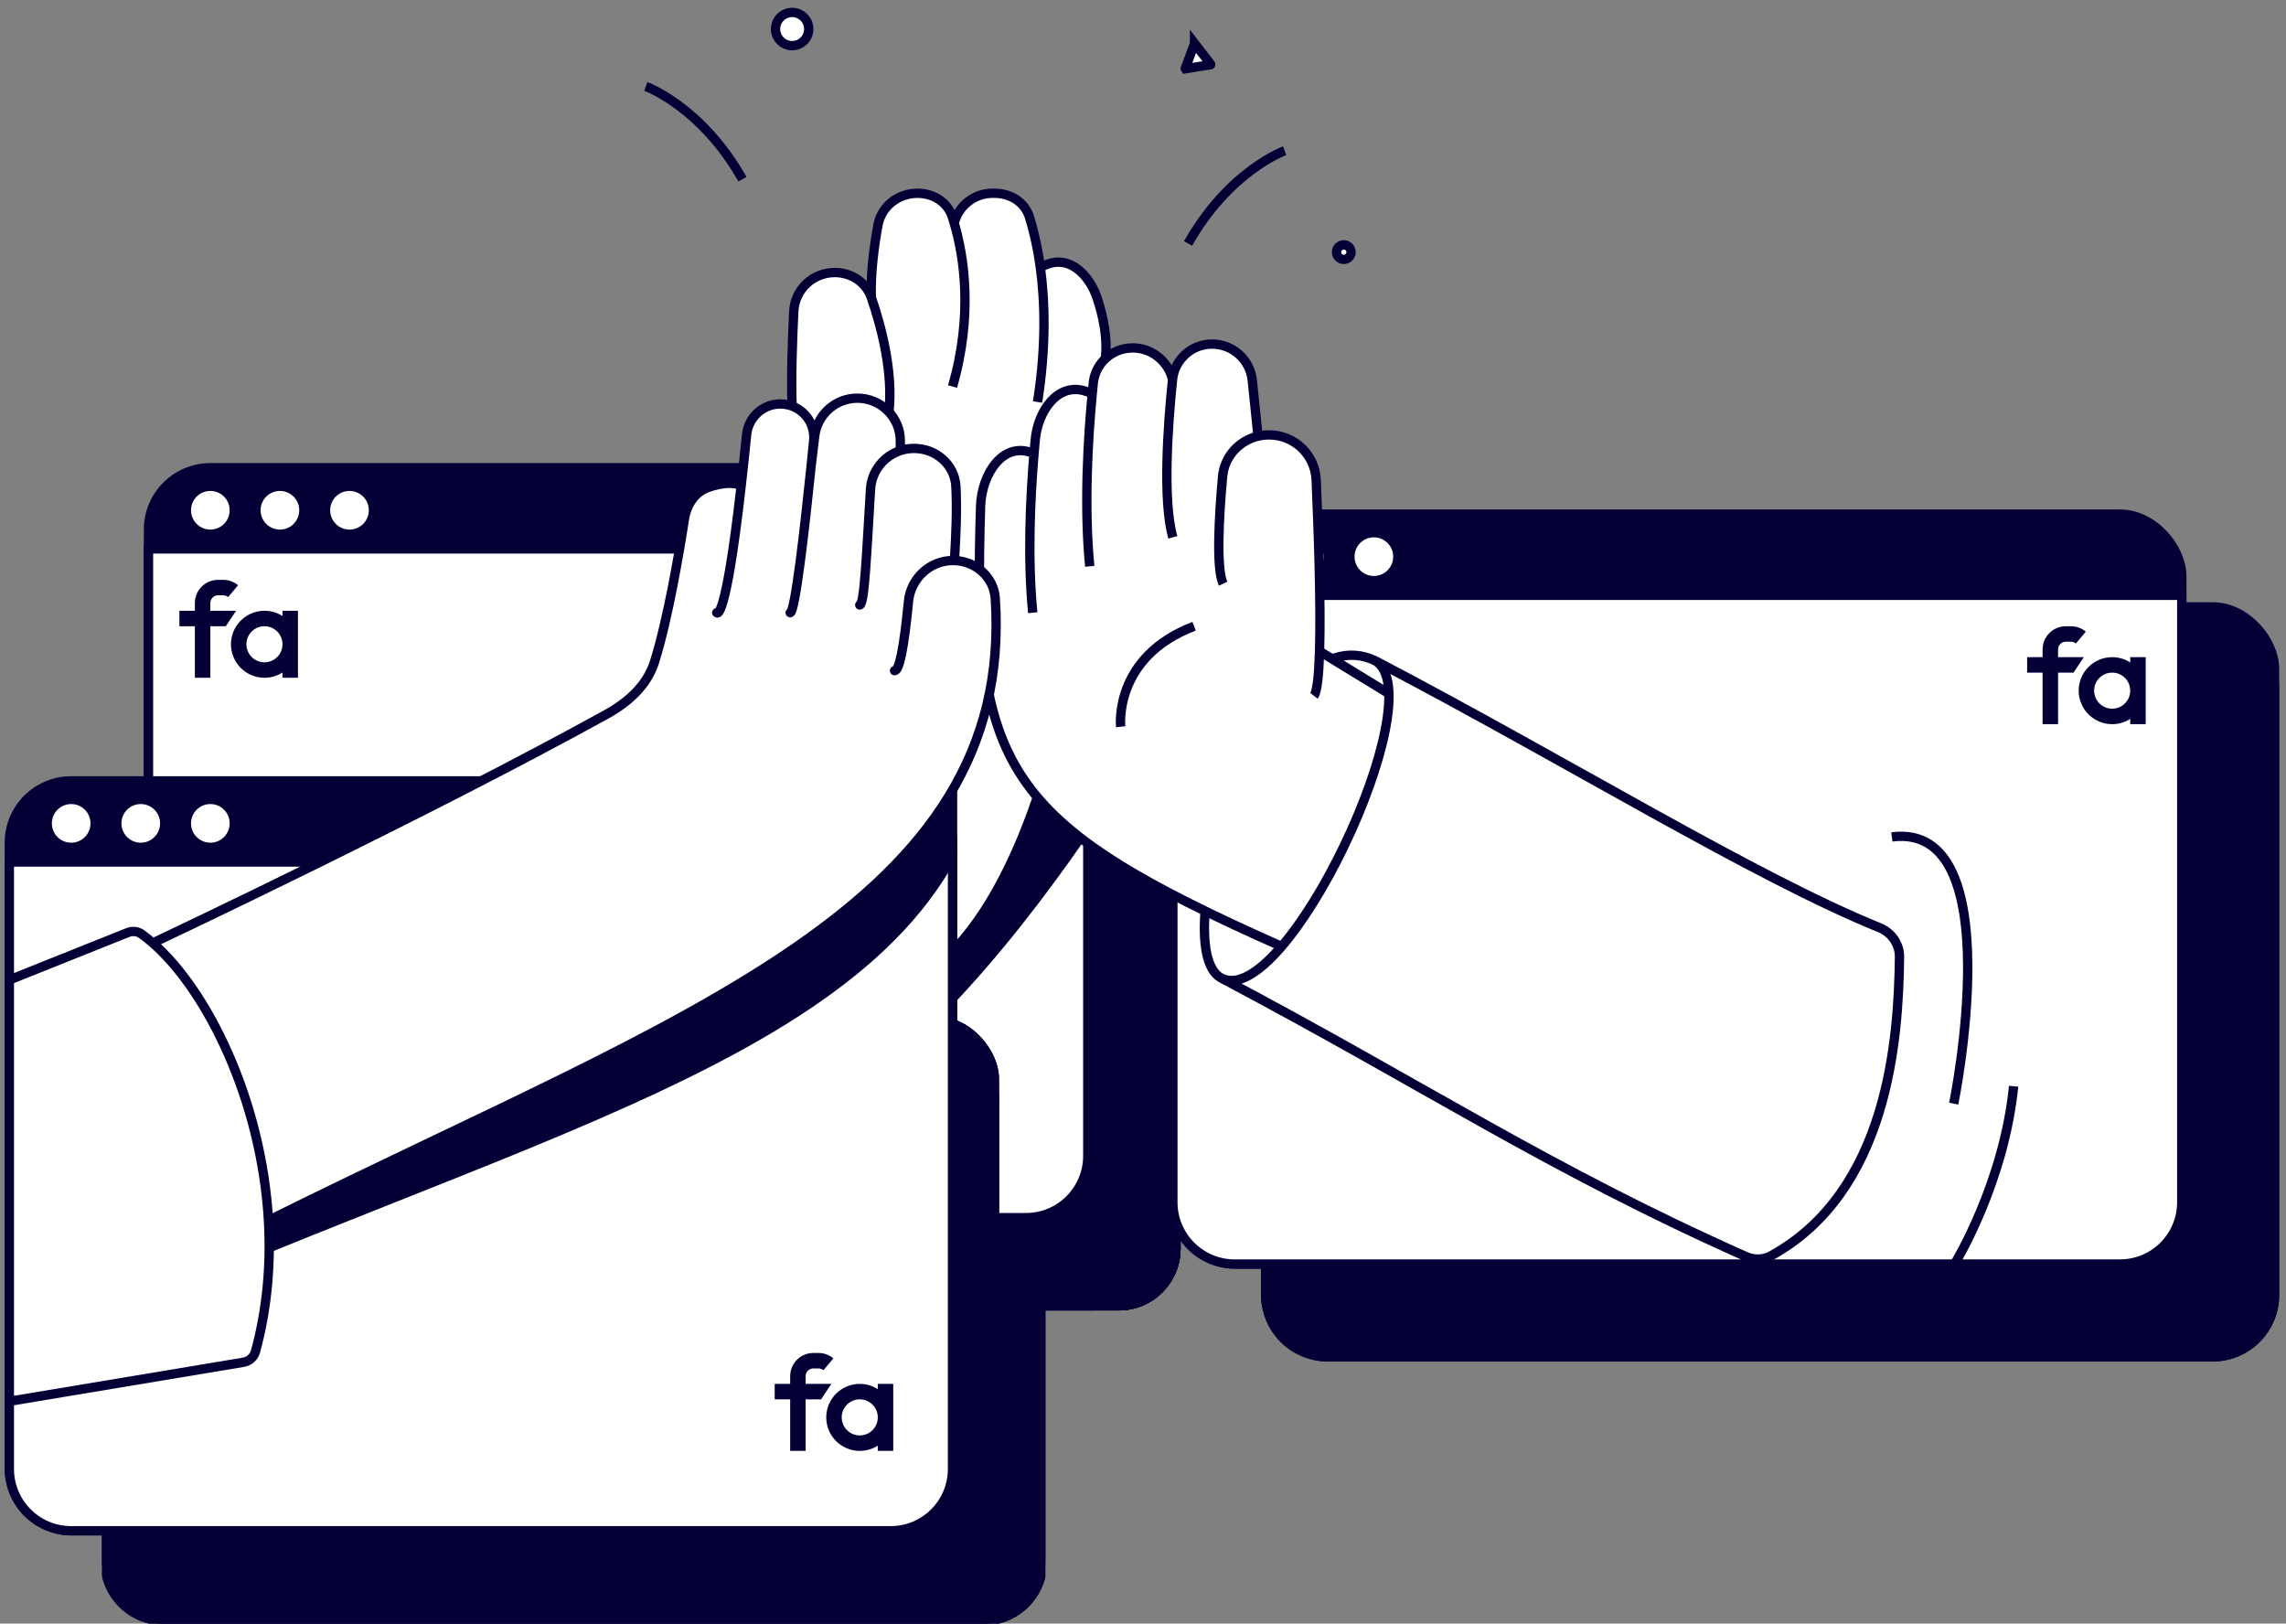 <svg width="245" height="174" viewBox="0 0 245 174" fill="none" xmlns="http://www.w3.org/2000/svg">
    <rect x="0" y="0" width="245" height="174" fill="#808080" stroke="none"/>
    <g clip-path="url(#clip0_5129_20937)">
        <rect x="10.943" y="93.629" width="101.086" height="80.371" rx="6.629" fill="#040036" stroke="#040036" stroke-width="0.414"/>
        <path d="M10.943 102.328H112.029V167.371C112.029 171.032 109.061 174 105.4 174H17.571C13.911 174 10.943 171.032 10.943 167.371V102.328Z" fill="#040036" stroke="#040036" stroke-width="0.414"/>
        <path d="M97.115 156.6C96.657 156.6 96.286 156.97 96.286 157.428V158.257H99.048L97.943 159.914H96.286L96.286 165.438H94.629L94.629 159.914H92.972V158.257H94.629V157.428C94.629 156.055 95.742 154.942 97.115 154.942H97.667C98.272 154.942 98.828 155.16 99.259 155.519L98.197 156.791C98.053 156.671 97.87 156.6 97.667 156.6H97.115Z" fill="#040036"/>
        <path fill-rule="evenodd" clip-rule="evenodd" d="M104.019 158.257H105.676V165.438H104.019V164.873C103.461 165.23 102.798 165.438 102.086 165.438C100.103 165.438 98.496 163.83 98.496 161.847C98.496 159.864 100.103 158.257 102.086 158.257C102.798 158.257 103.461 158.464 104.019 158.821V158.257ZM104.019 161.847C104.019 162.915 103.154 163.78 102.086 163.78C101.018 163.78 100.153 162.915 100.153 161.847C100.153 160.779 101.018 159.914 102.086 159.914C103.154 159.914 104.019 160.779 104.019 161.847Z" fill="#040036"/>
        <circle cx="17.571" cy="98.186" r="2.071" fill="white"/>
        <circle cx="25.029" cy="98.186" r="2.071" fill="white"/>
        <circle cx="32.486" cy="98.186" r="2.071" fill="white"/>
        <path d="M22.653 114.269C22.671 114.282 22.689 114.296 22.707 114.311C23.092 114.626 23.476 114.976 23.858 115.357C25.212 114.825 54.331 103.381 74.031 94.165C76.448 93.034 78.578 91.37 79.546 88.883C81.27 84.449 82.948 77.46 83.764 73.841C84.098 72.358 85.06 71.051 86.528 70.651C87.657 70.344 88.984 70.171 89.94 70.631L90.071 70.704C90.364 69.096 90.68 67.296 91.019 65.282C91.329 63.444 92.98 62.116 94.84 62.241C96.961 62.384 98.5 64.312 98.148 66.409C98.016 67.197 97.868 68.07 97.709 68.995L98.29 65.927C98.718 63.632 100.797 62.02 103.127 62.177C105.664 62.348 107.582 64.544 107.411 67.081L107.359 67.86L107.343 68.094C107.815 67.974 108.314 67.925 108.825 67.959C111.18 68.118 113.072 69.999 113.026 72.359C112.975 75.017 112.675 77.561 112.337 80.24C114.611 80.467 116.435 82.303 116.429 84.602C116.336 117.549 80.429 126.721 34.85 145.601L34.225 145.85C31.978 158.446 23.789 126.012 21.545 115.486C21.369 114.664 21.979 113.768 22.653 114.269Z" fill="#040036"/>
        <path d="M86.54 84.104C86.54 84.104 87.363 85.538 90.071 70.704M94.394 84.633C94.925 84.669 96.587 75.536 97.709 68.995M101.89 84.308C102.4 84.343 103.018 78.613 103.878 71.996C104.129 70.06 105.544 68.554 107.343 68.094M105.136 91.586C105.633 91.62 106.281 89.399 107.125 84.287C107.529 81.837 109.706 80.06 112.184 80.227C112.235 80.231 112.286 80.235 112.337 80.24M23.858 115.357C25.212 114.825 54.331 103.381 74.031 94.165C76.448 93.034 78.578 91.37 79.546 88.883C81.27 84.449 82.948 77.46 83.764 73.841C84.098 72.358 85.06 71.051 86.528 70.651C87.657 70.344 88.984 70.171 89.94 70.631L90.071 70.704M23.858 115.357C23.476 114.976 23.092 114.626 22.707 114.311C22.689 114.296 22.671 114.282 22.653 114.269C21.979 113.768 21.369 114.664 21.545 115.486C23.789 126.012 31.978 158.446 34.225 145.85M23.858 115.357C29.365 120.855 34.35 132.969 34.225 145.85M34.225 145.85L34.85 145.601C80.429 126.721 116.336 117.549 116.429 84.602C116.435 82.303 114.611 80.467 112.337 80.24M112.337 80.24C112.675 77.561 112.975 75.017 113.026 72.359C113.072 69.999 111.18 68.118 108.825 67.959C108.314 67.925 107.815 67.974 107.343 68.094M107.343 68.094L107.359 67.86L107.411 67.081C107.582 64.544 105.664 62.348 103.127 62.177C100.797 62.02 98.718 63.632 98.29 65.927L97.709 68.995M97.709 68.995C97.868 68.07 98.016 67.197 98.148 66.409C98.5 64.312 96.961 62.384 94.84 62.241C92.98 62.116 91.329 63.444 91.019 65.282C90.68 67.296 90.364 69.096 90.071 70.704" stroke="#040036" stroke-width="0.414" stroke-linecap="round"/>
    </g>
    <g clip-path="url(#clip1_5129_20937)">
        <rect x="25.857" y="60.071" width="100.671" height="80.371" rx="6.629" fill="#040036"/>
        <rect x="25.857" y="60.071" width="100.671" height="80.371" rx="6.629" fill="#040036" stroke="#040036" stroke-width="0.414"/>
        <path d="M25.857 68.771H126.529V133.814C126.529 137.475 123.561 140.443 119.9 140.443H32.486C28.825 140.443 25.857 137.475 25.857 133.814V68.771Z" fill="#040036" stroke="#040036" stroke-width="0.414"/>
        <g clip-path="url(#clip2_5129_20937)">
            <rect x="15.915" y="118.9" width="101.086" height="80.371" rx="6.629" fill="#040036" stroke="#040036" stroke-width="0.414"/>
            <path d="M15.915 127.6H117V192.642C117 196.303 114.033 199.271 110.372 199.271H22.543C18.882 199.271 15.915 196.303 15.915 192.642V127.6Z" fill="#040036" stroke="#040036" stroke-width="0.414"/>
            <circle cx="30" cy="123.457" r="2.071" fill="white"/>
            <circle cx="37.457" cy="123.457" r="2.071" fill="white"/>
            <path d="M27.625 139.54C27.643 139.554 27.661 139.568 27.678 139.582C28.063 139.898 28.448 140.247 28.829 140.628C30.183 140.097 59.302 128.653 79.003 119.437C81.42 118.306 83.55 116.641 84.517 114.155C86.242 109.721 87.92 102.732 88.736 99.113C89.07 97.629 90.032 96.322 91.499 95.923C92.629 95.615 93.956 95.443 94.912 95.902L95.042 95.976C95.336 94.367 95.652 92.567 95.991 90.553C96.301 88.715 97.952 87.387 99.811 87.513C101.933 87.656 103.472 89.583 103.12 91.68C102.988 92.468 102.84 93.341 102.681 94.266L103.262 91.198C103.69 88.903 105.768 87.291 108.098 87.448C110.636 87.62 112.554 89.815 112.383 92.353L112.33 93.132L112.315 93.366C112.787 93.245 113.286 93.196 113.797 93.231C116.152 93.389 118.043 95.27 117.998 97.63C117.947 100.289 117.647 102.833 117.309 105.512C119.583 105.739 121.407 107.574 121.401 109.873C121.308 142.82 85.4 151.993 39.822 170.873L39.197 171.122C36.95 183.718 28.761 151.283 26.516 140.757C26.341 139.936 26.95 139.039 27.625 139.54Z" fill="#040036"/>
            <path d="M91.512 109.375C91.512 109.375 92.335 110.81 95.042 95.976M99.365 109.905C99.896 109.941 101.559 100.808 102.681 94.266M106.861 109.58C107.372 109.614 107.99 103.884 108.849 97.267C109.101 95.332 110.515 93.826 112.315 93.366M110.108 116.857C110.604 116.891 111.253 114.67 112.097 109.558C112.501 107.108 114.678 105.332 117.156 105.499C117.207 105.502 117.258 105.506 117.309 105.512M28.829 140.628C30.183 140.097 59.302 128.653 79.003 119.437C81.42 118.306 83.55 116.641 84.517 114.155C86.242 109.721 87.92 102.732 88.736 99.113C89.07 97.629 90.032 96.322 91.499 95.923C92.629 95.615 93.956 95.443 94.912 95.902L95.042 95.976M28.829 140.628C28.448 140.247 28.063 139.898 27.678 139.582C27.661 139.568 27.643 139.554 27.625 139.54C26.95 139.039 26.341 139.936 26.516 140.757C28.761 151.283 36.95 183.718 39.197 171.122M28.829 140.628C34.337 146.126 39.322 158.241 39.197 171.122M39.197 171.122L39.822 170.873C85.4 151.993 121.308 142.82 121.401 109.873C121.407 107.574 119.583 105.739 117.309 105.512M117.309 105.512C117.647 102.833 117.947 100.289 117.998 97.63C118.043 95.27 116.152 93.389 113.797 93.231C113.286 93.196 112.787 93.245 112.315 93.366M112.315 93.366L112.33 93.132L112.383 92.353C112.554 89.815 110.636 87.62 108.098 87.448C105.768 87.291 103.69 88.903 103.262 91.198L102.681 94.266M102.681 94.266C102.84 93.341 102.988 92.468 103.12 91.68C103.472 89.583 101.933 87.656 99.811 87.513C97.952 87.387 96.301 88.715 95.991 90.553C95.652 92.567 95.336 94.367 95.042 95.976" stroke="#040036" stroke-width="0.414" stroke-linecap="round"/>
        </g>
        <path d="M109.669 62.431C108.112 65.092 106.064 68.704 104.822 71.337C104.822 71.337 82.656 110.239 65.273 113.552L88.276 132.096C110.823 130.542 136.873 82.452 136.873 82.452C138.17 80.621 138.819 78.23 139.144 76.261C139.536 73.879 138.823 71.116 136.466 70.597C136.142 70.525 135.791 70.481 135.412 70.475L135.279 70.47C136.053 68.316 136.488 66.516 136.733 65.171C137.036 63.51 136.111 61.961 134.614 61.18L134.394 61.066C132.709 60.186 130.643 60.544 129.351 61.939L129.286 62.013C129.334 61.767 129.377 61.532 129.415 61.309C129.693 59.657 128.76 58.126 127.275 57.351C125.448 56.398 123.208 56.792 121.942 58.417C120.581 60.164 118.886 62.555 117.724 64.951C117.973 63.226 117.039 61.59 115.491 60.782C113.413 59.698 110.853 60.409 109.669 62.431Z" fill="#040036"/>
        <path d="M113.621 76.862C116.138 73.195 117.249 68.113 117.72 64.973C117.722 64.966 117.723 64.959 117.724 64.951M121.023 77.453C126.574 71.629 128.569 65.633 129.286 62.013M128.337 83.138C131.927 78.284 134.038 73.923 135.279 70.47M135.279 70.47C136.053 68.316 136.488 66.516 136.733 65.171C137.036 63.51 136.111 61.961 134.614 61.18L134.394 61.066C132.709 60.186 130.643 60.544 129.351 61.939L129.286 62.013M135.279 70.47L135.412 70.475C135.791 70.481 136.142 70.525 136.466 70.597C138.823 71.116 139.536 73.879 139.144 76.261C138.819 78.23 138.17 80.621 136.873 82.452C136.873 82.452 110.823 130.542 88.276 132.096L65.273 113.552C82.656 110.239 104.822 71.337 104.822 71.337C106.064 68.704 108.112 65.092 109.669 62.431C110.853 60.409 113.413 59.698 115.491 60.782C117.039 61.59 117.973 63.226 117.724 64.951M129.286 62.013C129.334 61.767 129.377 61.532 129.415 61.309C129.693 59.657 128.76 58.126 127.275 57.351C125.448 56.398 123.208 56.792 121.942 58.417C120.581 60.164 118.886 62.555 117.724 64.951" stroke="#040036" stroke-width="0.414"/>
        <path d="M33.315 73.743C32.857 73.743 32.486 74.114 32.486 74.571V75.4H35.248L34.143 77.057H32.486L32.486 82.581H30.829L30.829 77.057H29.172V75.4H30.829V74.571C30.829 73.199 31.942 72.086 33.315 72.086H33.867C34.472 72.086 35.029 72.303 35.459 72.663L34.397 73.935C34.253 73.814 34.07 73.743 33.867 73.743H33.315Z" fill="#040036"/>
        <path fill-rule="evenodd" clip-rule="evenodd" d="M40.219 75.4H41.877V82.581H40.219V82.016C39.661 82.374 38.998 82.581 38.286 82.581C36.303 82.581 34.696 80.973 34.696 78.99C34.696 77.007 36.303 75.4 38.286 75.4C38.998 75.4 39.661 75.607 40.219 75.964V75.4ZM40.219 78.99C40.219 80.058 39.354 80.924 38.286 80.924C37.218 80.924 36.353 80.058 36.353 78.99C36.353 77.923 37.218 77.057 38.286 77.057C39.354 77.057 40.219 77.923 40.219 78.99Z" fill="#040036"/>
        <circle cx="32.486" cy="64.629" r="2.071" fill="white"/>
        <circle cx="39.943" cy="64.629" r="2.071" fill="white"/>
        <circle cx="47.401" cy="64.629" r="2.071" fill="white"/>
    </g>
    <g clip-path="url(#clip3_5129_20937)">
        <rect x="15.914" y="50.129" width="100.671" height="80.371" rx="6.629" fill="#040036" stroke="#040036"/>
        <path d="M15.914 58.828H116.585V123.871C116.585 127.532 113.618 130.5 109.957 130.5H22.543C18.882 130.5 15.914 127.532 15.914 123.871V58.828Z" fill="white" stroke="#040036"/>
        <g clip-path="url(#clip4_5129_20937)">
            <rect x="5.972" y="108.957" width="101.086" height="80.371" rx="6.629" fill="#040036" stroke="#040036" stroke-width="0.414"/>
            <path d="M5.972 117.657H107.057V182.7C107.057 186.361 104.09 189.329 100.429 189.329H12.6C8.939 189.329 5.972 186.361 5.972 182.7V117.657Z" fill="#040036" stroke="#040036" stroke-width="0.414"/>
            <circle cx="20.058" cy="113.514" r="2.071" fill="white"/>
            <circle cx="27.515" cy="113.514" r="2.071" fill="white"/>
            <path d="M17.682 129.598C17.7 129.611 17.718 129.625 17.736 129.64C18.121 129.955 18.505 130.305 18.887 130.685C20.241 130.154 49.36 118.71 69.061 109.494C71.477 108.364 73.608 106.699 74.575 104.212C76.3 99.778 77.978 92.79 78.793 89.17C79.127 87.687 80.09 86.38 81.557 85.98C82.686 85.673 84.013 85.5 84.969 85.96L85.1 86.033C85.394 84.425 85.709 82.625 86.049 80.611C86.358 78.773 88.009 77.445 89.869 77.57C91.99 77.713 93.529 79.641 93.177 81.738C93.045 82.526 92.897 83.399 92.739 84.324L93.319 81.256C93.747 78.961 95.826 77.349 98.156 77.506C100.693 77.677 102.612 79.873 102.441 82.41L102.388 83.189L102.372 83.423C102.844 83.302 103.343 83.254 103.854 83.288C106.209 83.447 108.101 85.328 108.055 87.688C108.004 90.346 107.705 92.89 107.366 95.569C109.641 95.796 111.465 97.632 111.458 99.93C111.365 132.878 75.458 142.05 29.879 160.93L29.255 161.179C27.008 173.775 18.819 141.341 16.574 130.815C16.399 129.993 17.008 129.097 17.682 129.598Z" fill="#040036"/>
            <path d="M81.57 99.433C81.57 99.433 82.392 100.867 85.1 86.033M89.423 99.962C89.954 99.998 91.617 90.865 92.739 84.324M96.919 99.637C97.43 99.672 98.047 93.942 98.907 87.325C99.158 85.389 100.573 83.883 102.372 83.423M100.165 106.915C100.662 106.948 101.311 104.728 102.154 99.616C102.559 97.165 104.735 95.389 107.213 95.556C107.264 95.56 107.316 95.564 107.366 95.569M18.887 130.686C20.241 130.154 49.36 118.71 69.061 109.494C71.477 108.364 73.608 106.699 74.575 104.212C76.3 99.778 77.978 92.79 78.793 89.17C79.127 87.687 80.09 86.38 81.557 85.98C82.686 85.673 84.013 85.5 84.969 85.96L85.1 86.033M18.887 130.686C18.505 130.305 18.121 129.955 17.736 129.64C17.718 129.625 17.7 129.611 17.682 129.598C17.008 129.097 16.399 129.993 16.574 130.815C18.819 141.341 27.008 173.775 29.255 161.179M18.887 130.686C24.395 136.184 29.379 148.298 29.255 161.179M29.255 161.179L29.879 160.93C75.458 142.05 111.365 132.878 111.458 99.93C111.465 97.632 109.641 95.796 107.366 95.569M107.366 95.569C107.705 92.89 108.004 90.346 108.055 87.688C108.101 85.328 106.209 83.447 103.854 83.288C103.343 83.254 102.844 83.302 102.372 83.423M102.372 83.423L102.388 83.189L102.441 82.41C102.612 79.873 100.693 77.677 98.156 77.506C95.826 77.349 93.747 78.961 93.319 81.256L92.739 84.324M92.739 84.324C92.897 83.399 93.045 82.526 93.177 81.738C93.529 79.641 91.99 77.713 89.869 77.57C88.009 77.445 86.358 78.773 86.049 80.611C85.709 82.625 85.394 84.425 85.1 86.033" stroke="#040036" stroke-width="0.414" stroke-linecap="round"/>
        </g>
        <path d="M99.727 52.488C98.17 55.149 96.121 58.761 94.879 61.394C94.879 61.394 72.713 100.295 55.33 103.609L78.334 122.153C100.88 120.599 126.93 72.509 126.93 72.509C128.227 70.678 128.876 68.287 129.201 66.318C129.594 63.936 128.88 61.173 126.523 60.654C126.199 60.582 125.848 60.538 125.469 60.532L125.336 60.527C126.11 58.373 126.545 56.573 126.79 55.227C127.093 53.566 126.168 52.018 124.671 51.237L124.451 51.122C122.766 50.243 120.7 50.601 119.408 51.996L119.343 52.07C119.391 51.824 119.434 51.589 119.472 51.366C119.75 49.714 118.817 48.182 117.332 47.408C115.505 46.455 113.265 46.849 111.999 48.474C110.638 50.22 108.944 52.612 107.781 55.008C108.03 53.282 107.096 51.646 105.548 50.839C103.471 49.755 100.91 50.466 99.727 52.488Z" fill="#040036"/>
        <path d="M103.678 66.919C106.195 63.252 107.306 58.17 107.778 55.03C107.779 55.023 107.78 55.016 107.781 55.008M111.08 67.51C116.631 61.686 118.626 55.69 119.343 52.07M118.394 73.195C121.984 68.341 124.095 63.98 125.336 60.527M125.336 60.527C126.11 58.373 126.545 56.573 126.79 55.227C127.093 53.566 126.168 52.018 124.671 51.237L124.451 51.122C122.766 50.243 120.7 50.601 119.408 51.996L119.343 52.07M125.336 60.527L125.469 60.532C125.848 60.538 126.199 60.582 126.523 60.654C128.88 61.173 129.594 63.936 129.201 66.318C128.876 68.287 128.227 70.678 126.93 72.509C126.93 72.509 100.88 120.599 78.334 122.153L55.33 103.609C72.713 100.295 94.879 61.394 94.879 61.394C96.121 58.761 98.17 55.149 99.727 52.488C100.91 50.466 103.471 49.755 105.548 50.839C107.096 51.646 108.03 53.282 107.781 55.008M119.343 52.07C119.391 51.824 119.434 51.589 119.472 51.366C119.75 49.714 118.817 48.182 117.332 47.408C115.505 46.455 113.265 46.849 111.999 48.474C110.638 50.22 108.944 52.612 107.781 55.008" stroke="#040036" stroke-width="0.414"/>
        <path d="M23.371 63.8C22.914 63.8 22.543 64.171 22.543 64.628V65.457H25.305L24.2 67.114H22.543L22.543 72.638H20.886L20.886 67.114H19.229V65.457H20.886V64.628C20.886 63.255 21.999 62.143 23.371 62.143H23.924C24.529 62.143 25.085 62.36 25.516 62.719L24.454 63.992C24.31 63.871 24.126 63.8 23.924 63.8H23.371Z" fill="#040036"/>
        <path fill-rule="evenodd" clip-rule="evenodd" d="M30.276 65.457H31.933V72.638H30.276V72.073C29.718 72.431 29.055 72.638 28.343 72.638C26.36 72.638 24.752 71.03 24.752 69.047C24.752 67.064 26.36 65.457 28.343 65.457C29.055 65.457 29.718 65.664 30.276 66.021V65.457ZM30.276 69.047C30.276 70.115 29.41 70.981 28.343 70.981C27.275 70.981 26.41 70.115 26.41 69.047C26.41 67.98 27.275 67.114 28.343 67.114C29.41 67.114 30.276 67.98 30.276 69.047Z" fill="#040036"/>
        <circle cx="22.543" cy="54.686" r="2.071" fill="white"/>
        <circle cx="30" cy="54.686" r="2.071" fill="white"/>
        <circle cx="37.457" cy="54.686" r="2.071" fill="white"/>
    </g>
    <path d="M85.071 33.362C84.922 36.441 84.777 40.591 84.893 43.5C84.893 43.5 83.236 88.242 69.357 99.221L98.33 105.021C117.6 93.214 118.45 38.528 118.45 38.528C118.753 36.305 118.223 33.885 117.6 31.989C116.846 29.696 114.936 27.576 112.606 28.206C112.285 28.292 111.954 28.416 111.615 28.585L111.494 28.643C111.184 26.375 110.738 24.578 110.333 23.271C109.833 21.659 108.296 20.714 106.608 20.714H106.36C104.459 20.714 102.793 21.987 102.293 23.821L102.269 23.917C102.199 23.677 102.128 23.448 102.058 23.233C101.54 21.64 100.005 20.714 98.33 20.714C96.269 20.714 94.466 22.1 94.095 24.126C93.696 26.304 93.3 29.208 93.378 31.871C92.8 30.225 91.215 29.207 89.469 29.207C87.126 29.207 85.185 31.021 85.071 33.362Z" fill="white"/>
    <path d="M95.25 44.328C95.785 39.913 94.419 34.893 93.385 31.891C93.383 31.884 93.38 31.877 93.378 31.871M102.086 41.428C104.314 33.697 103.308 27.458 102.269 23.917M111.2 43.085C112.138 37.121 111.991 32.278 111.494 28.643M111.494 28.643C111.184 26.375 110.738 24.578 110.333 23.271C109.833 21.659 108.296 20.714 106.608 20.714H106.36C104.459 20.714 102.793 21.987 102.293 23.821L102.269 23.917M111.494 28.643L111.615 28.585C111.954 28.416 112.285 28.292 112.606 28.206C114.936 27.576 116.846 29.696 117.6 31.989C118.223 33.885 118.753 36.305 118.45 38.528C118.45 38.528 117.6 93.214 98.33 105.021L69.357 99.221C83.236 88.242 84.893 43.5 84.893 43.5C84.777 40.591 84.922 36.441 85.071 33.362C85.185 31.021 87.126 29.207 89.469 29.207C91.215 29.207 92.8 30.225 93.378 31.871M102.269 23.917C102.199 23.677 102.128 23.448 102.058 23.233C101.54 21.64 100.005 20.714 98.33 20.714C96.269 20.714 94.466 22.1 94.095 24.126C93.696 26.304 93.3 29.208 93.378 31.871" stroke="#040036"/>
    <g clip-path="url(#clip5_5129_20937)">
        <rect x="1" y="83.686" width="101.086" height="80.371" rx="6.629" fill="#040036" stroke="#040036"/>
        <path d="M1 92.386H102.086V157.429C102.086 161.089 99.118 164.057 95.457 164.057H7.629C3.968 164.057 1 161.089 1 157.429V92.386Z" fill="white" stroke="#040036"/>
        <path d="M87.171 146.657C86.714 146.657 86.343 147.028 86.343 147.486V148.314H89.105L88 149.971H86.343L86.343 155.495H84.686L84.686 149.971H83.028V148.314H84.686V147.486C84.686 146.113 85.798 145 87.171 145H87.724C88.329 145 88.885 145.217 89.316 145.577L88.254 146.849C88.11 146.729 87.926 146.657 87.724 146.657H87.171Z" fill="#040036"/>
        <path fill-rule="evenodd" clip-rule="evenodd" d="M94.076 148.314H95.733V155.495H94.076V154.931C93.518 155.288 92.854 155.495 92.143 155.495C90.16 155.495 88.552 153.888 88.552 151.905C88.552 149.922 90.16 148.314 92.143 148.314C92.854 148.314 93.518 148.521 94.076 148.879V148.314ZM94.076 151.905C94.076 152.973 93.21 153.838 92.143 153.838C91.075 153.838 90.209 152.973 90.209 151.905C90.209 150.837 91.075 149.971 92.143 149.971C93.21 149.971 94.076 150.837 94.076 151.905Z" fill="#040036"/>
        <circle cx="7.629" cy="88.243" r="2.071" fill="white"/>
        <circle cx="15.086" cy="88.243" r="2.071" fill="white"/>
        <circle cx="22.543" cy="88.243" r="2.071" fill="white"/>
        <path d="M12.71 104.326C12.729 104.34 12.746 104.354 12.764 104.368C13.149 104.684 13.534 105.033 13.915 105.414C15.27 104.883 44.388 93.439 64.089 84.223C66.506 83.092 68.636 81.427 69.603 78.941C71.328 74.507 73.006 67.518 73.821 63.899C74.156 62.415 75.118 61.108 76.585 60.709C77.714 60.401 79.042 60.229 79.998 60.688L80.128 60.762C80.422 59.153 80.738 57.353 81.077 55.339C81.386 53.502 83.037 52.173 84.897 52.299C87.019 52.442 88.558 54.37 88.206 56.467C88.073 57.254 87.926 58.127 87.767 59.052L88.347 55.985C88.776 53.689 90.854 52.078 93.184 52.235C95.722 52.406 97.64 54.601 97.469 57.139L97.416 57.918L97.401 58.152C97.873 58.031 98.371 57.982 98.883 58.017C101.238 58.175 103.129 60.056 103.084 62.416C103.033 65.075 102.733 67.619 102.395 70.298C104.669 70.525 106.493 72.36 106.486 74.659C106.394 107.607 70.486 116.779 24.908 135.659L24.283 135.908C22.036 148.504 13.847 116.069 11.602 105.543C11.427 104.722 12.036 103.825 12.71 104.326Z" fill="#040036"/>
        <path d="M76.598 74.161C76.598 74.161 77.421 75.596 80.128 60.762M84.451 74.691C84.982 74.727 86.645 65.594 87.767 59.052M91.947 74.366C92.458 74.4 93.076 68.67 93.935 62.053C94.187 60.118 95.601 58.612 97.401 58.152M95.194 81.644C95.69 81.677 96.339 79.456 97.183 74.344C97.587 71.894 99.764 70.118 102.241 70.285C102.293 70.288 102.344 70.293 102.395 70.298M13.915 105.414C15.27 104.883 44.388 93.439 64.089 84.223C66.506 83.092 68.636 81.427 69.603 78.941C71.328 74.507 73.006 67.518 73.821 63.899C74.156 62.415 75.118 61.108 76.585 60.709C77.714 60.401 79.042 60.229 79.998 60.688L80.128 60.762M13.915 105.414C13.534 105.033 13.149 104.684 12.764 104.368C12.746 104.354 12.729 104.34 12.71 104.326C12.036 103.825 11.427 104.722 11.602 105.543C13.847 116.069 22.036 148.504 24.283 135.908M13.915 105.414C19.423 110.912 24.407 123.027 24.283 135.908M24.283 135.908L24.908 135.659C70.486 116.779 106.394 107.607 106.486 74.659C106.493 72.36 104.669 70.525 102.395 70.298M102.395 70.298C102.733 67.619 103.033 65.075 103.084 62.416C103.129 60.056 101.238 58.175 98.883 58.017C98.371 57.982 97.873 58.031 97.401 58.152M97.401 58.152L97.416 57.918L97.469 57.139C97.64 54.601 95.722 52.406 93.184 52.235C90.854 52.078 88.776 53.689 88.347 55.985L87.767 59.052M87.767 59.052C87.926 58.127 88.073 57.254 88.206 56.467C88.558 54.37 87.019 52.442 84.897 52.299C83.037 52.173 81.386 53.502 81.077 55.339C80.738 57.353 80.422 59.153 80.128 60.762" stroke="#040036" stroke-width="0.414" stroke-linecap="round"/>
    </g>
    <rect x="135.643" y="65.043" width="108.129" height="80.371" rx="6.629" fill="#040036" stroke="#040036"/>
    <path d="M135.643 73.743H243.771V138.786C243.771 142.447 240.803 145.415 237.143 145.415H142.271C138.61 145.415 135.643 142.447 135.643 138.786V73.743Z" fill="#040036" stroke="#040036"/>
    <path d="M231.343 78.715C230.885 78.715 230.514 79.086 230.514 79.543V80.372H233.276L232.171 82.029H230.514L230.514 87.553H228.857L228.857 82.029H227.2V80.372H228.857V79.543C228.857 78.171 229.97 77.058 231.343 77.058H231.895C232.5 77.058 233.056 77.275 233.487 77.635L232.425 78.907C232.281 78.786 232.098 78.715 231.895 78.715H231.343Z" fill="#040036"/>
    <path fill-rule="evenodd" clip-rule="evenodd" d="M238.247 80.372H239.904V87.553H238.247V86.988C237.689 87.346 237.026 87.553 236.314 87.553C234.331 87.553 232.724 85.945 232.724 83.962C232.724 81.979 234.331 80.372 236.314 80.372C237.026 80.372 237.689 80.579 238.247 80.936V80.372ZM238.247 83.962C238.247 85.03 237.382 85.896 236.314 85.896C235.246 85.896 234.381 85.03 234.381 83.962C234.381 82.895 235.246 82.029 236.314 82.029C237.382 82.029 238.247 82.895 238.247 83.962Z" fill="#040036"/>
    <path d="M219.535 145.207C219.535 145.207 224.714 136.715 225.749 126.357" stroke="#040036"/>
    <path d="M212.7 99.636C225.543 97.979 219.328 128.222 219.328 128.222" stroke="#040036"/>
    <path d="M143.1 78.715C142.642 78.715 142.271 79.086 142.271 79.543V80.372H145.033L143.928 82.029H142.271L142.271 87.553H140.614L140.614 82.029H138.957V80.372H140.614V79.543C140.614 78.171 141.727 77.058 143.1 77.058H143.652C144.257 77.058 144.814 77.275 145.245 77.635L144.183 78.907C144.039 78.786 143.855 78.715 143.652 78.715H143.1Z" fill="#040036"/>
    <path fill-rule="evenodd" clip-rule="evenodd" d="M150.005 80.372H151.662V87.553H150.005V86.988C149.447 87.346 148.783 87.553 148.071 87.553C146.088 87.553 144.481 85.945 144.481 83.962C144.481 81.979 146.088 80.372 148.071 80.372C148.783 80.372 149.447 80.579 150.005 80.936V80.372ZM150.005 83.962C150.005 85.03 149.139 85.896 148.071 85.896C147.004 85.896 146.138 85.03 146.138 83.962C146.138 82.895 147.004 82.029 148.071 82.029C149.139 82.029 150.005 82.895 150.005 83.962Z" fill="#040036"/>
    <circle cx="142.271" cy="69.6" r="2.071" fill="white"/>
    <circle cx="149.729" cy="69.6" r="2.071" fill="white"/>
    <circle cx="157.186" cy="69.6" r="2.071" fill="white"/>
    <rect x="125.7" y="55.101" width="108.129" height="80.371" rx="6.629" fill="#040036" stroke="#040036"/>
    <path d="M125.7 63.801H233.829V128.843C233.829 132.504 230.861 135.472 227.2 135.472H132.329C128.668 135.472 125.7 132.504 125.7 128.843V63.801Z" fill="white" stroke="#040036"/>
    <path d="M221.4 68.772C220.943 68.772 220.572 69.143 220.572 69.601V70.43H223.334L222.229 72.087H220.572L220.572 77.611H218.914L218.914 72.087H217.257V70.43H218.914V69.601C218.914 68.228 220.027 67.115 221.4 67.115H221.953C222.558 67.115 223.114 67.332 223.545 67.692L222.483 68.964C222.339 68.844 222.155 68.772 221.953 68.772H221.4Z" fill="#040036"/>
    <path fill-rule="evenodd" clip-rule="evenodd" d="M228.305 70.43H229.962V77.611H228.305V77.046C227.747 77.403 227.083 77.611 226.372 77.611C224.389 77.611 222.781 76.003 222.781 74.02C222.781 72.037 224.389 70.43 226.372 70.43C227.083 70.43 227.747 70.637 228.305 70.994V70.43ZM228.305 74.02C228.305 75.088 227.439 75.953 226.372 75.953C225.304 75.953 224.438 75.088 224.438 74.02C224.438 72.952 225.304 72.087 226.372 72.087C227.439 72.087 228.305 72.952 228.305 74.02Z" fill="#040036"/>
    <path d="M209.593 135.265C209.593 135.265 214.772 126.772 215.808 116.415" stroke="#040036"/>
    <path d="M202.757 89.694C215.6 88.036 209.386 118.279 209.386 118.279" stroke="#040036"/>
    <path d="M133.158 68.772C132.7 68.772 132.329 69.143 132.329 69.601V70.43H135.091L133.986 72.087H132.329L132.329 77.611H130.672L130.672 72.087H129.015V70.43H130.672V69.601C130.672 68.228 131.785 67.115 133.158 67.115H133.71C134.315 67.115 134.871 67.332 135.302 67.692L134.24 68.964C134.096 68.844 133.912 68.772 133.71 68.772H133.158Z" fill="#040036"/>
    <path fill-rule="evenodd" clip-rule="evenodd" d="M140.062 70.43H141.719V77.611H140.062V77.046C139.504 77.403 138.841 77.611 138.129 77.611C136.146 77.611 134.538 76.003 134.538 74.02C134.538 72.037 136.146 70.43 138.129 70.43C138.841 70.43 139.504 70.637 140.062 70.994V70.43ZM140.062 74.02C140.062 75.088 139.197 75.953 138.129 75.953C137.061 75.953 136.196 75.088 136.196 74.02C136.196 72.952 137.061 72.087 138.129 72.087C139.197 72.087 140.062 72.952 140.062 74.02Z" fill="#040036"/>
    <circle cx="132.329" cy="59.657" r="2.071" fill="white"/>
    <circle cx="139.786" cy="59.657" r="2.071" fill="white"/>
    <circle cx="147.243" cy="59.657" r="2.071" fill="white"/>
    <path d="M203.577 102.561C203.48 111.326 202.376 127.687 189.803 134.587C188.967 135.046 187.959 135.044 187.088 134.656C165.756 125.159 152.898 116.458 130.879 104.815C124.665 101.529 135.643 65.043 147.45 70.843C168.239 81.736 187.972 93.95 201.439 99.424C202.725 99.946 203.592 101.173 203.577 102.561Z" fill="white"/>
    <path d="M130.879 104.815C152.898 116.458 165.756 125.159 187.088 134.656C187.959 135.044 188.967 135.046 189.803 134.587C202.376 127.687 203.48 111.326 203.577 102.561C203.592 101.173 202.725 99.946 201.439 99.424C187.972 93.95 168.239 81.736 147.45 70.843M130.879 104.815C137.714 108.429 153.664 74.779 147.45 70.843M130.879 104.815C124.665 101.529 135.643 65.043 147.45 70.843" stroke="#040036"/>
    <path d="M144.039 71.395L141.443 69.808L141.422 69.797C141.577 64.637 141.285 56.549 141.057 51.416C140.936 48.714 138.704 46.608 135.999 46.608C135.592 46.608 135.195 46.656 134.814 46.747V46.608L134.211 40.767C133.982 38.554 132.118 36.872 129.893 36.872C127.728 36.872 125.89 38.517 125.667 40.67C125.207 38.712 123.421 37.286 121.407 37.286C119.233 37.286 117.396 38.879 117.173 41.04C117.135 41.403 117.097 41.787 117.059 42.191C116.797 42.075 116.538 41.98 116.286 41.903C113.331 41.002 111.247 44.045 110.954 47.121C110.909 47.596 110.864 48.099 110.819 48.624C110.775 48.605 110.732 48.587 110.688 48.569C107.496 47.254 105.201 50.81 105.093 54.261C104.281 80.274 106.79 87.103 131.339 98.686C134.697 100.271 138.688 98.688 140.125 95.264L146.695 79.617C147.963 76.597 146.835 73.103 144.039 71.395Z" fill="white"/>
    <path d="M148.9 74.365L141.443 69.808L141.422 69.797M140.821 74.572C141.166 74.128 141.347 72.31 141.422 69.797M131.085 62.558C130.317 60.893 130.657 55.192 131.029 51.081C131.223 48.926 132.79 47.23 134.814 46.747M125.7 57.586C124.573 53.643 125.17 45.488 125.667 40.67M116.793 60.694C116.158 54.222 116.612 46.896 117.059 42.191M110.684 65.665C110.112 59.831 110.425 53.301 110.819 48.624M137.507 101.501C107.203 88.053 104.217 82.307 105.093 54.261C105.201 50.81 107.496 47.254 110.688 48.569C110.732 48.587 110.775 48.605 110.819 48.624M141.422 69.797C141.577 64.637 141.285 56.549 141.057 51.416C140.936 48.714 138.704 46.608 135.999 46.608C135.592 46.608 135.195 46.656 134.814 46.747M134.814 46.747V46.608L134.211 40.767C133.982 38.554 132.118 36.872 129.893 36.872C127.728 36.872 125.89 38.517 125.667 40.67M125.667 40.67C125.207 38.712 123.421 37.286 121.407 37.286C119.233 37.286 117.396 38.879 117.173 41.04C117.135 41.403 117.097 41.787 117.059 42.191M117.059 42.191C116.797 42.075 116.538 41.98 116.286 41.903C113.331 41.002 111.247 44.045 110.954 47.121C110.909 47.596 110.864 48.099 110.819 48.624" stroke="#040036"/>
    <path d="M120.107 77.887C120.107 77.887 119.278 70.43 127.978 67.115" stroke="#040036"/>
    <path d="M1 105.022L13.688 99.947C14.176 99.751 14.729 99.793 15.158 100.098C15.563 100.387 15.97 100.709 16.376 101.064C17.692 100.442 45.974 87.065 65.011 76.545C67.346 75.254 69.359 73.45 70.157 70.904C71.58 66.364 72.784 59.278 73.354 55.612C73.587 54.11 74.46 52.741 75.897 52.244C77.003 51.861 78.315 51.599 79.3 51.993L79.435 52.058C79.62 50.433 79.814 48.616 80.017 46.584C80.202 44.73 81.76 43.293 83.624 43.293C85.75 43.293 87.416 45.113 87.206 47.229C87.126 48.024 87.038 48.905 86.942 49.838L87.314 46.739C87.587 44.42 89.553 42.672 91.888 42.672C94.431 42.672 96.493 44.734 96.493 47.277V48.058V48.292C96.956 48.14 97.45 48.058 97.962 48.058C100.323 48.058 102.337 49.807 102.45 52.164C102.578 54.82 102.45 57.379 102.293 60.074C104.577 60.148 106.521 61.856 106.669 64.151C108.793 97.03 73.584 108.597 29.379 130.5L28.772 130.791C29.039 135.415 28.654 140.182 27.385 144.836C27.219 145.445 26.706 145.895 26.083 145.999L1 150.179V105.022Z" fill="white"/>
    <path d="M76.814 65.665C76.814 65.665 77.732 67.041 79.435 52.058M84.686 65.665C85.218 65.665 86.262 56.441 86.942 49.838M92.143 64.836C92.655 64.836 92.885 59.078 93.298 52.418C93.419 50.47 94.729 48.872 96.493 48.292M95.871 71.879C96.369 71.879 96.867 69.62 97.365 64.463C97.603 61.991 99.656 60.072 102.139 60.072C102.19 60.072 102.242 60.073 102.293 60.074M16.376 101.064C17.692 100.442 45.974 87.065 65.011 76.545C67.346 75.254 69.359 73.45 70.157 70.904C71.58 66.364 72.784 59.278 73.354 55.612C73.587 54.11 74.46 52.741 75.897 52.244C77.003 51.861 78.315 51.599 79.3 51.993L79.435 52.058M16.376 101.064C15.97 100.709 15.563 100.387 15.158 100.098C14.729 99.793 14.176 99.751 13.688 99.947L1 105.022V150.179L26.083 145.999C26.706 145.895 27.219 145.445 27.385 144.836C28.654 140.182 29.039 135.415 28.772 130.791M16.376 101.064C22.241 106.179 28.03 117.931 28.772 130.791M28.772 130.791L29.379 130.5C73.584 108.597 108.793 97.03 106.669 64.151C106.521 61.856 104.577 60.148 102.293 60.074M102.293 60.074C102.45 57.379 102.578 54.82 102.45 52.164C102.337 49.807 100.323 48.058 97.962 48.058C97.45 48.058 96.956 48.14 96.493 48.292M96.493 48.292V48.058V47.277C96.493 44.734 94.431 42.672 91.888 42.672C89.553 42.672 87.587 44.42 87.314 46.739L86.942 49.838M86.942 49.838C87.038 48.905 87.126 48.024 87.206 47.229C87.416 45.113 85.75 43.293 83.624 43.293C81.76 43.293 80.202 44.73 80.017 46.584C79.814 48.616 79.62 50.433 79.435 52.058" stroke="#040036" stroke-linecap="round"/>
    <path d="M129.749 6.883C129.754 6.889 129.756 6.894 129.757 6.899C129.757 6.905 129.757 6.913 129.754 6.921C129.752 6.926 129.75 6.929 129.749 6.93L127.036 7.37C127.032 7.365 127.03 7.359 127.029 7.354C127.028 7.349 127.028 7.342 127.032 7.332L128.027 4.652C128.027 4.651 128.027 4.651 128.027 4.65L129.749 6.883Z" fill="white" stroke="#040036"/>
    <circle cx="84.898" cy="3.112" r="1.779" transform="rotate(-30 84.898 3.112)" fill="white" stroke="#040036"/>
    <circle cx="144.02" cy="27.019" r="0.78" transform="rotate(-30 144.02 27.019)" fill="white" stroke="#040036"/>
    <mask id="path-78-inside-1_5129_20937" fill="white">
        <rect x="73.844" y="26.805" width="3.729" height="3.729" rx="0.829" transform="rotate(42.942 73.844 26.805)"/>
    </mask>
    <rect x="73.844" y="26.805" width="3.729" height="3.729" rx="0.829" transform="rotate(42.942 73.844 26.805)" fill="white" stroke="#040036" stroke-width="2" mask="url(#path-78-inside-1_5129_20937)"/>
    <path d="M79.571 19.206C75.157 11.393 69.214 9.263 69.214 9.263" stroke="#040036"/>
    <path d="M127.323 26.099C131.736 18.285 137.68 16.156 137.68 16.156" stroke="#040036"/>
    <defs>
        <clipPath id="clip0_5129_20937">
            <rect width="101.086" height="80.371" fill="white" transform="translate(10.943 93.629)"/>
        </clipPath>
        <clipPath id="clip1_5129_20937">
            <rect x="25.857" y="60.071" width="100.671" height="80.371" rx="6.629" fill="white"/>
        </clipPath>
        <clipPath id="clip2_5129_20937">
            <rect x="15.915" y="118.9" width="101.086" height="80.371" rx="6.629" fill="white"/>
        </clipPath>
        <clipPath id="clip3_5129_20937">
            <rect width="102" height="82" fill="white" transform="translate(15 49)"/>
        </clipPath>
        <clipPath id="clip4_5129_20937">
            <rect x="5.972" y="108.957" width="101.086" height="80.371" rx="6.629" fill="white"/>
        </clipPath>
        <clipPath id="clip5_5129_20937">
            <rect width="102.59" height="82" fill="white" transform="translate(0 83)"/>
        </clipPath>
    </defs>
</svg>
